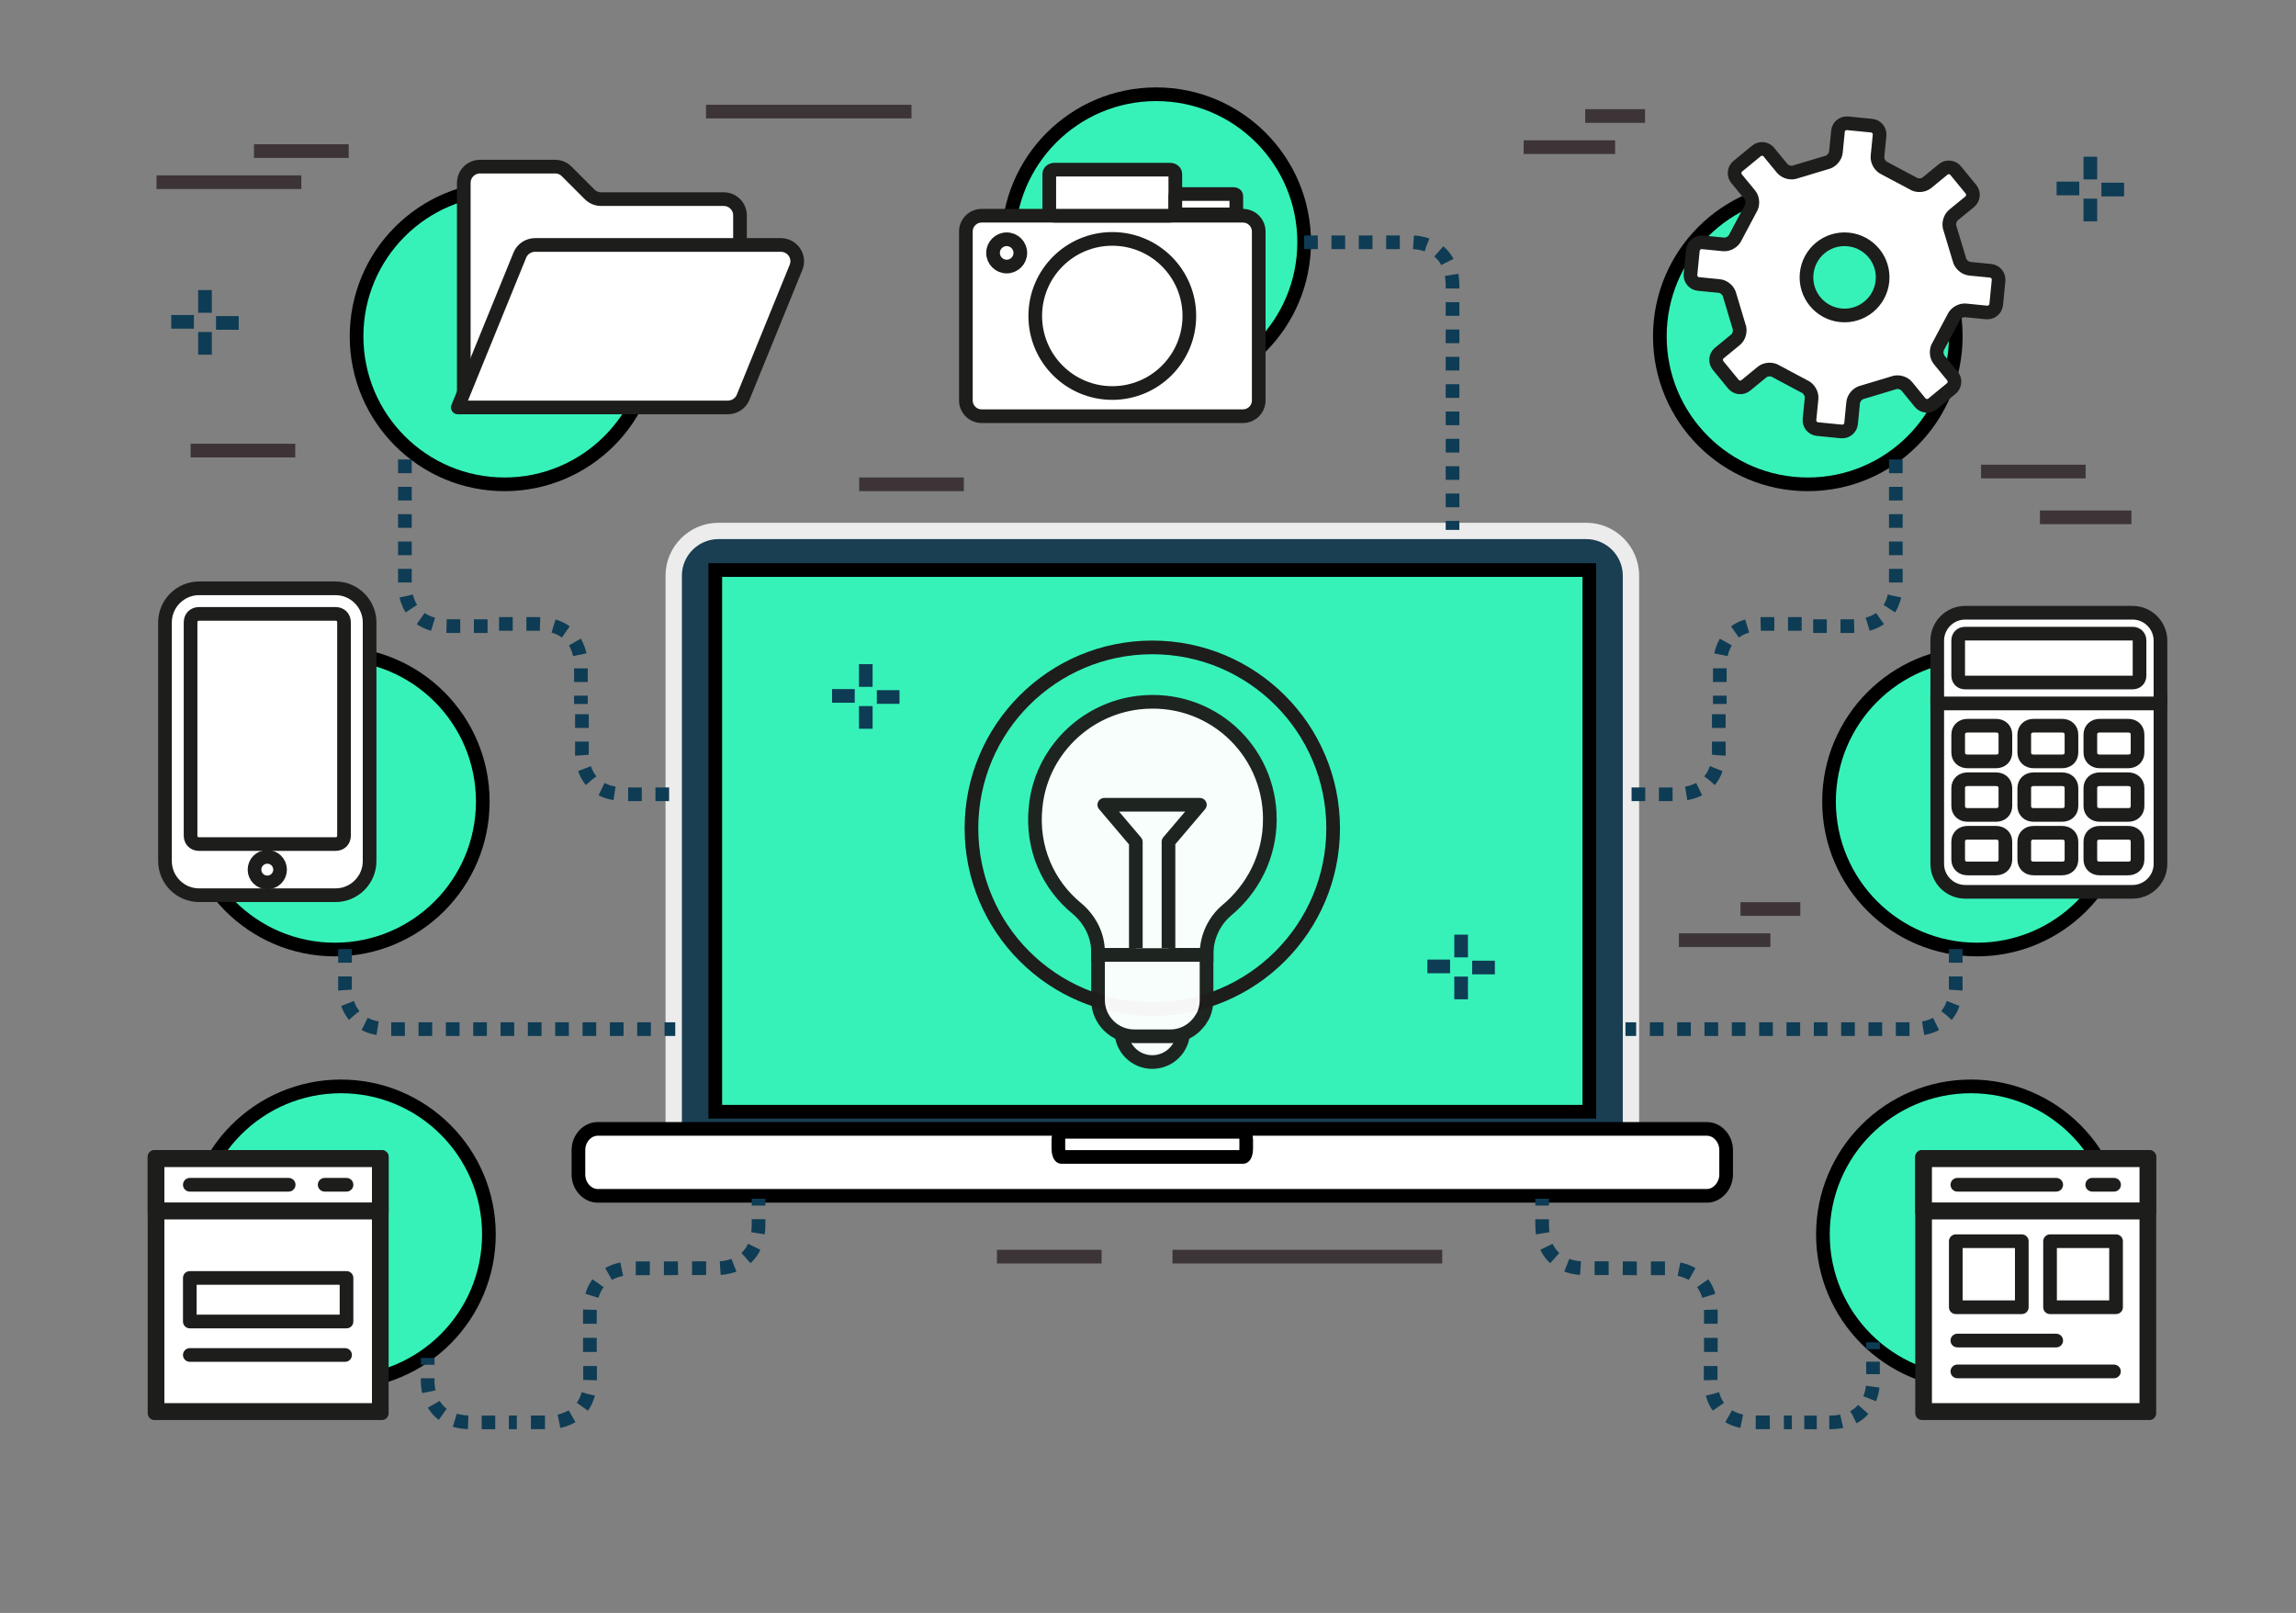 <svg xmlns:dc="http://purl.org/dc/elements/1.1/" xmlns:cc="http://creativecommons.org/ns#" xmlns:rdf="http://www.w3.org/1999/02/22-rdf-syntax-ns#" xmlns:svg="http://www.w3.org/2000/svg" xmlns="http://www.w3.org/2000/svg" xmlns:sodipodi="http://sodipodi.sourceforge.net/DTD/sodipodi-0.dtd" xmlns:inkscape="http://www.inkscape.org/namespaces/inkscape" width="100%" height="100%" viewBox="0 0 336 236" version="1.1" xml:space="preserve" style="fill-rule:evenodd;clip-rule:evenodd;stroke-miterlimit:10;" id="svg1078" sodipodi:docname="home-hero.svg" inkscape:version="1.0.1 (c497b03c, 2020-09-10)"><rect x="0" y="0" width="336" height="236" fill="#808080" stroke="none"/><defs id="defs1082"></defs><sodipodi:namedview pagecolor="#ffffff" bordercolor="#666666" borderopacity="1" objecttolerance="10" gridtolerance="10" guidetolerance="10" inkscape:pageopacity="0" inkscape:pageshadow="2" inkscape:window-width="1440" inkscape:window-height="855" id="namedview1080" showgrid="false" inkscape:zoom="3.4270712" inkscape:cx="161.68275" inkscape:cy="136.38179" inkscape:window-x="0" inkscape:window-y="23" inkscape:window-maximized="1" inkscape:current-layer="g1467"></sodipodi:namedview><g id="bg"><g id="g1467"><path d="M105.14,76.488l126.988,0c4.262,0 7.744,3.482 7.744,7.736l0,85.604l-142.476,0l0,-85.603c0,-4.254 3.483,-7.737 7.744,-7.737Z" style="fill:rgb(236,236,236);" id="path833"></path><path d="M105.14,78.879l126.988,0c2.945,0 5.354,2.413 5.354,5.346l0,83.215l-137.694,0l0,-83.215c0,-2.933 2.404,-5.346 5.352,-5.346Z" style="fill:rgb(26,62,82);" id="path835"></path><rect x="104.676" y="83.408" width="127.911" height="79.256" style="fill:#36f2b9;stroke:black;stroke-width:2px;fill-opacity:1" id="rect837"></rect><path d="M87.464,165.176l162.33,-0c1.549,-0 2.812,1.43 2.812,3.111l0,3.564c0,1.672 -1.305,3.117 -2.812,3.117l-162.33,-0c-1.507,-0 -2.815,-1.412 -2.815,-3.117l0,-3.564c0,-1.703 1.278,-3.111 2.815,-3.111Z" style="fill:white;stroke:black;stroke-width:2px;" id="path839"></path><path d="M155.345,165.598l26.566,0c0.254,0 0.461,0.537 0.461,1.17l0,1.34c0,0.627 -0.213,1.172 -0.461,1.172l-26.566,0c-0.247,0 -0.461,-0.531 -0.461,-1.172l0,-1.34c0,-0.639 0.209,-1.17 0.461,-1.17Z" style="fill:white;stroke:black;stroke-width:2px;" id="path841"></path><circle cx="73.835" cy="49.21" r="21.654" style="fill:#36f2b9;stroke:black;stroke-width:2px;fill-opacity:1" id="circle843"></circle><circle cx="264.558" cy="49.21" style="fill:#36f2b9;stroke:black;stroke-width:2px;fill-opacity:1" id="circle845" r="21.654"></circle><circle cx="289.317" cy="117.277" r="21.654" style="fill:#36f2b9;stroke:black;stroke-width:2px;fill-opacity:1" id="circle847"></circle><circle cx="288.423" cy="180.609" r="21.654" style="fill:#36f2b9;stroke:black;stroke-width:2px;fill-opacity:1" id="circle849"></circle><circle cx="48.998" cy="117.277" r="21.654" style="fill:#36f2b9;stroke:black;stroke-width:2px;fill-opacity:1" id="circle851"></circle><circle cx="49.893" cy="180.609" r="21.654" style="fill:#36f2b9;stroke:black;stroke-width:2px;fill-opacity:1" id="circle853"></circle><circle cx="169.196" cy="35.443" r="21.655" style="fill:#36f2b9;stroke:black;stroke-width:2px;fill-opacity:1" id="circle855"></circle><path d="M190.851,35.451l15.334,0c0,0 6.381,-0.521 6.381,6.38l0,35.697" style="fill:none;fill-rule:nonzero;stroke:rgb(14,60,84);stroke-width:2px;stroke-dasharray:2,2;" id="path857"></path><path d="M251.532,104.503l0,5.334c0,0 0.521,6.379 -6.381,6.379l-6.498,0" style="fill:none;fill-rule:nonzero;stroke:rgb(14,60,84);stroke-width:2px;stroke-dasharray:2,2;" id="path859"></path><path d="M286.202,138.863l0,5.334c0,0 0.521,6.379 -6.379,6.379l-41.951,0" style="fill:none;fill-rule:nonzero;stroke:rgb(14,60,84);stroke-width:2px;stroke-dasharray:2,2;" id="path861"></path><path d="M277.437,67.23l0,17.999c0,0 0.521,6.38 -6.381,6.38l-6.498,0l0,-0.318l-6.5,0c-6.902,0 -6.379,6.38 -6.379,6.38l0,5.334" style="fill:none;fill-rule:nonzero;stroke:rgb(14,60,84);stroke-width:2px;stroke-dasharray:2,2;" id="path863"></path><path d="m 274.099,196.404 v 1" style="fill:none;fill-rule:nonzero;stroke:#0e3c54;stroke-width:2px" id="path865"></path><path d="m 274.099,199.232 v 2.506 c 0,0 0.521,6.381 -6.381,6.381 h -4.584" style="fill:none;fill-rule:nonzero;stroke:#0e3c54;stroke-width:2px;stroke-dasharray:1.83, 1.83" id="path867"></path><path d="m 262.22,208.119 h -1 l 0.834,-0.01 h -1" style="fill:none;fill-rule:nonzero;stroke:#0e3c54;stroke-width:2px" id="path869"></path><path d="m 258.997,208.109 h -2.277 c 0,0 -6.381,0.521 -6.381,-6.379 v -2.367 l 0.027,-0.914 v -6.5 c 0,-6.9 -6.379,-6.379 -6.379,-6.379 h -5.334 l -1.258,-0.018 h -5.334 c 0,0 -6.381,0.521 -6.381,-6.381 v -1.75" style="fill:none;fill-rule:nonzero;stroke:#0e3c54;stroke-width:2px;stroke-dasharray:2.06, 2.06" id="path871"></path><path d="m 225.681,176.393 v -1" style="fill:none;fill-rule:nonzero;stroke:#0e3c54;stroke-width:2px" id="path873"></path><path d="M85.159,104.503l0,5.334c0,0 -0.521,6.379 6.38,6.379l6.499,0" style="fill:none;fill-rule:nonzero;stroke:rgb(14,60,84);stroke-width:2px;stroke-dasharray:2,2;" id="path879"></path><path d="M50.488,138.863l0,5.334c0,0 -0.521,6.379 6.38,6.379l41.95,0" style="fill:none;fill-rule:nonzero;stroke:rgb(14,60,84);stroke-width:2px;stroke-dasharray:2,2;" id="path881"></path><path d="M59.255,67.23l0,17.999c0,0 -0.521,6.38 6.38,6.38l6.499,0l0,-0.318l6.499,0c6.902,0 6.38,6.38 6.38,6.38l0,5.334" style="fill:none;fill-rule:nonzero;stroke:rgb(14,60,84);stroke-width:2px;stroke-dasharray:2,2;" id="path883"></path><path d="m 62.592,198.684 v 1" style="fill:none;fill-rule:nonzero;stroke:#0e3c54;stroke-width:2px" id="path885"></path><path d="m 62.592,201.664 v 0.074 c 0,0 -0.521,6.381 6.38,6.381 h 4.508" style="fill:none;fill-rule:nonzero;stroke:#0e3c54;stroke-width:2px;stroke-dasharray:1.98, 1.98" id="path887"></path><path d="m 74.471,208.119 h 1 l -0.834,-0.01 h 1" style="fill:none;fill-rule:nonzero;stroke:#0e3c54;stroke-width:2px" id="path889"></path><path d="m 77.694,208.109 h 2.277 c 0,0 6.38,0.521 6.38,-6.379 v -2.367 l -0.027,-0.914 v -6.5 c 0,-6.9 6.38,-6.379 6.38,-6.379 h 5.334 l 1.257,-0.018 h 5.334 c 0,0 6.38,0.521 6.38,-6.381 v -1.75" style="fill:none;fill-rule:nonzero;stroke:#0e3c54;stroke-width:2px;stroke-dasharray:2.06, 2.06" id="path891"></path><path d="m 111.009,176.393 v -1" style="fill:none;fill-rule:nonzero;stroke:#0e3c54;stroke-width:2px" id="path893"></path><path d="M108.291,56.481c0,1.312 -1.062,2.375 -2.376,2.375l-38.044,0l0,-32.097c0,-1.315 1.065,-2.378 2.376,-2.378l10.999,0c0.628,0 1.234,0.251 1.68,0.697l3.362,3.362c0.446,0.443 1.049,0.696 1.68,0.696l17.948,0c1.313,0 2.376,1.063 2.376,2.378l0,24.967l-0.001,0Z" style="fill:white;fill-rule:nonzero;stroke:rgb(29,29,27);stroke-width:2px;stroke-linecap:round;stroke-linejoin:round;" id="path899"></path><path d="M108.75,58.122c-0.366,0.9 -1.254,1.492 -2.246,1.492l-39.508,0l9.074,-22.279c0.362,-0.904 1.255,-1.496 2.247,-1.496l35.932,0c0.805,0 1.553,0.391 2.002,1.043c0.453,0.654 0.543,1.485 0.246,2.219l-7.747,19.021Z" style="fill:white;fill-rule:nonzero;stroke:rgb(29,29,27);stroke-width:2px;stroke-linecap:round;stroke-linejoin:round;" id="path901"></path><path d="M22.904,26.659l21.193,0" style="fill:none;fill-rule:nonzero;stroke:rgb(61,52,55);stroke-width:2px;" id="path903"></path><path d="M37.166,22.104l13.863,0" style="fill:none;fill-rule:nonzero;stroke:rgb(61,52,55);stroke-width:2px;" id="path905"></path><path d="M222.974,21.528l13.386,0" style="fill:none;fill-rule:nonzero;stroke:rgb(61,52,55);stroke-width:2px;" id="path907"></path><path d="M298.526,75.692l13.387,-0" style="fill:none;fill-rule:nonzero;stroke:rgb(61,52,55);stroke-width:2px;" id="path909"></path><path d="M231.983,16.973l8.756,0" style="fill:none;fill-rule:nonzero;stroke:rgb(61,52,55);stroke-width:2px;" id="path911"></path><path d="M245.694,137.561l13.387,0" style="fill:none;fill-rule:nonzero;stroke:rgb(61,52,55);stroke-width:2px;" id="path913"></path><path d="M254.702,133.004l8.758,0" style="fill:none;fill-rule:nonzero;stroke:rgb(61,52,55);stroke-width:2px;" id="path915"></path><path d="M125.737,70.863l15.309,0" style="fill:none;fill-rule:nonzero;stroke:rgb(61,52,55);stroke-width:2px;" id="path917"></path><path d="M289.909,68.992l15.309,0" style="fill:none;fill-rule:nonzero;stroke:rgb(61,52,55);stroke-width:2px;" id="path919"></path><path d="M27.897,65.928l15.309,0" style="fill:none;fill-rule:nonzero;stroke:rgb(61,52,55);stroke-width:2px;" id="path921"></path><path d="M145.899,183.865l15.309,0" style="fill:none;fill-rule:nonzero;stroke:rgb(61,52,55);stroke-width:2px;" id="path923"></path><path d="M171.585,183.867l39.473,0" style="fill:none;fill-rule:nonzero;stroke:rgb(61,52,55);stroke-width:2px;" id="path925"></path><path d="M103.318,16.326l30.074,0" style="fill:none;fill-rule:nonzero;stroke:rgb(61,52,55);stroke-width:2px;" id="path927"></path><circle cx="168.629" cy="121.189" r="26.465" style="fill:none;stroke:rgb(29,29,27);stroke-width:2px;" id="circle929"></circle><path d="m 305.903,22.93 v 3.319" style="fill:none;fill-rule:nonzero;stroke:#0e3c54;stroke-width:2px" id="path937"></path><path d="m 300.968,27.576 h 3.318" style="fill:none;fill-rule:nonzero;stroke:#0e3c54;stroke-width:2px" id="path939"></path><path d="M 305.903,32.382 V 29.063" style="fill:none;fill-rule:nonzero;stroke:#0e3c54;stroke-width:2px" id="path941"></path><path d="m 310.841,27.735 h -3.319" style="fill:none;fill-rule:nonzero;stroke:#0e3c54;stroke-width:2px" id="path943"></path><path d="m 29.997,42.443 v 3.32" style="fill:none;fill-rule:nonzero;stroke:#0e3c54;stroke-width:2px" id="path947"></path><path d="m 25.06,47.09 h 3.319" style="fill:none;fill-rule:nonzero;stroke:#0e3c54;stroke-width:2px" id="path949"></path><path d="M 29.997,51.896 V 48.577" style="fill:none;fill-rule:nonzero;stroke:#0e3c54;stroke-width:2px" id="path951"></path><path d="m 34.934,47.249 h -3.32" style="fill:none;fill-rule:nonzero;stroke:#0e3c54;stroke-width:2px" id="path953"></path><path d="m 126.699,97.176 v 3.319" style="fill:none;fill-rule:nonzero;stroke:#0e3c54;stroke-width:2px" id="path957"></path><path d="m 121.762,101.822 h 3.32" style="fill:none;fill-rule:nonzero;stroke:#0e3c54;stroke-width:2px" id="path959"></path><path d="M 126.699,106.628 V 103.31" style="fill:none;fill-rule:nonzero;stroke:#0e3c54;stroke-width:2px" id="path961"></path><path d="m 131.636,101.981 h -3.319" style="fill:none;fill-rule:nonzero;stroke:#0e3c54;stroke-width:2px" id="path963"></path><path d="m 213.823,136.756 v 3.32" style="fill:none;fill-rule:nonzero;stroke:#0e3c54;stroke-width:2px" id="path967"></path><path d="m 208.886,141.402 h 3.32" style="fill:none;fill-rule:nonzero;stroke:#0e3c54;stroke-width:2px" id="path969"></path><path d="m 213.823,146.209 v -3.318" style="fill:none;fill-rule:nonzero;stroke:#0e3c54;stroke-width:2px" id="path971"></path><path d="M 218.761,141.562 H 215.44" style="fill:none;fill-rule:nonzero;stroke:#0e3c54;stroke-width:2px" id="path973"></path><g id="cogGroup"><path id="cog" d="m 291.315,39.623 -3.059,-0.303 c -0.709,-0.071 -1.399,-0.7 -1.532,-1.397 l -1.343,-4.454 c -0.274,-0.654 -0.051,-1.56 0.497,-2.009 l 2.376,-1.945 c 0.547,-0.456 0.627,-1.269 0.18,-1.82 l -2.24,-2.731 c -0.453,-0.553 -1.275,-0.633 -1.823,-0.181 l -2.375,1.947 c -0.548,0.449 -1.477,0.498 -2.065,0.093 l -4.107,-2.183 c -0.657,-0.268 -1.139,-1.072 -1.069,-1.778 l 0.304,-3.065 c 0.07,-0.708 -0.454,-1.339 -1.158,-1.409 l -3.514,-0.347 c -0.712,-0.071 -1.344,0.447 -1.414,1.155 l -0.304,3.064 c -0.069,0.706 -0.701,1.399 -1.401,1.534 l -4.451,1.337 c -0.652,0.282 -1.559,0.053 -2.008,-0.493 l -1.951,-2.376 c -0.449,-0.552 -1.264,-0.632 -1.815,-0.179 l -2.733,2.24 c -0.547,0.454 -0.628,1.265 -0.18,1.819 l 1.952,2.373 c 0.448,0.549 0.483,1.481 0.082,2.068 l -2.182,4.106 c -0.267,0.658 -1.066,1.141 -1.778,1.069 l -3.059,-0.303 c -0.704,-0.069 -1.339,0.459 -1.409,1.168 l -0.347,3.508 c -0.07,0.707 0.45,1.349 1.154,1.418 l 3.059,0.302 c 0.712,0.071 1.401,0.694 1.533,1.396 l 1.338,4.454 c 0.282,0.654 0.061,1.558 -0.487,2.005 l -2.379,1.949 c -0.545,0.449 -0.627,1.27 -0.181,1.823 l 2.244,2.732 c 0.452,0.548 1.267,0.629 1.815,0.18 l 2.377,-1.952 c 0.548,-0.449 1.481,-0.496 2.07,-0.09 l 4.099,2.184 c 0.66,0.266 1.147,1.065 1.076,1.774 l -0.303,3.063 c -0.071,0.704 0.447,1.343 1.159,1.413 l 3.514,0.347 c 0.704,0.07 1.344,-0.455 1.413,-1.159 l 0.303,-3.062 c 0.071,-0.709 0.697,-1.398 1.395,-1.53 l 4.456,-1.339 c 0.65,-0.283 1.557,-0.055 2.006,0.492 L 281,58.91 c 0.448,0.55 1.271,0.63 1.821,0.18 l 2.732,-2.241 c 0.547,-0.456 0.629,-1.275 0.18,-1.822 l -1.954,-2.378 c -0.449,-0.546 -0.485,-1.478 -0.09,-2.062 l 2.188,-4.105 c 0.268,-0.662 1.067,-1.139 1.777,-1.068 l 3.059,0.303 c 0.704,0.069 1.344,-0.456 1.415,-1.164 l 0.346,-3.507 c 0.069,-0.712 -0.455,-1.354 -1.159,-1.423 z m -21.934,6.508 c -3.065,-0.304 -5.297,-3.035 -4.994,-6.098 0.303,-3.063 3.026,-5.301 6.091,-4.998 3.069,0.304 5.306,3.032 5.003,6.095 -0.304,3.064 -3.031,5.305 -6.1,5.001 z" style="fill:#ffffff;fill-rule:nonzero;stroke:#1d1d1b;stroke-width:2px;stroke-linecap:round;stroke-linejoin:round"></path></g><path d="M24.145,125.994l0,-34.926c0,-2.744 2.245,-4.99 4.99,-4.99l19.963,0c2.745,0 4.99,2.246 4.99,4.99l0,34.926c0,2.744 -2.245,4.99 -4.99,4.99l-19.963,0c-2.745,0 -4.99,-2.246 -4.99,-4.99Z" style="fill:white;fill-rule:nonzero;stroke:rgb(29,29,27);stroke-width:2px;stroke-linecap:round;stroke-linejoin:round;" id="path979"></path><path d="M49.098,89.821l-19.963,0c-0.749,0 -1.247,0.5 -1.247,1.247l0,31.184c0,0.746 0.499,1.246 1.247,1.246l19.963,0c0.749,0 1.247,-0.5 1.247,-1.246l0,-31.184c-0.001,-0.747 -0.499,-1.247 -1.247,-1.247Z" style="fill:white;fill-rule:nonzero;stroke:rgb(29,29,27);stroke-width:2px;stroke-linecap:round;stroke-linejoin:round;" id="path981"></path><circle cx="39.116" cy="127.242" r="1.871" style="fill:white;stroke:rgb(29,29,27);stroke-width:2px;stroke-linecap:round;stroke-linejoin:round;" id="circle983"></circle><path d="M184.204,58.585c0,1.275 -1.035,2.311 -2.311,2.311l-38.235,0c-1.275,0 -2.311,-1.035 -2.311,-2.311l0,-24.709c0,-1.275 1.035,-2.311 2.311,-2.311l38.235,-0c1.275,-0 2.311,1.035 2.311,2.311l0,24.709Z" style="fill:white;fill-rule:nonzero;stroke:rgb(29,29,27);stroke-width:2px;" id="path985"></path><circle cx="147.319" cy="37.004" r="1.996" style="fill:white;stroke:rgb(29,29,27);stroke-width:2px;" id="circle987"></circle><path d="M171.997,30.938c0,0.347 -0.349,0.627 -0.779,0.627l-16.884,-0c-0.431,-0 -0.78,-0.28 -0.78,-0.627l0,-5.491c0,-0.347 0.349,-0.627 0.78,-0.627l16.884,-0c0.431,-0 0.779,0.28 0.779,0.627l0,5.491Z" style="fill:white;fill-rule:nonzero;stroke:rgb(29,29,27);stroke-width:2px;" id="path989"></path><path d="M180.924,31.093c0,0.153 -0.169,0.276 -0.378,0.276l-8.171,0c-0.208,0 -0.378,-0.123 -0.378,-0.276l0,-2.427c0,-0.154 0.17,-0.276 0.378,-0.276l8.171,0c0.209,0 0.378,0.122 0.378,0.276l0,2.427Z" style="fill:white;fill-rule:nonzero;stroke:rgb(29,29,27);stroke-width:2px;" id="path991"></path><circle cx="162.775" cy="46.23" r="11.275" style="fill:white;stroke:rgb(29,29,27);stroke-width:2px;" id="circle993"></circle><path d="m 316.167,101.902 h -32.668 v 24.502 c 0,2.244 1.84,4.082 4.084,4.082 h 24.5 c 2.246,0 4.084,-1.838 4.084,-4.082 z" style="fill:#ffffff;fill-rule:nonzero;stroke:#1d1d1b;stroke-width:2px;stroke-linecap:round;stroke-linejoin:round" id="path995"></path><path d="m 312.083,89.653 h -24.5 c -2.244,0 -4.084,1.837 -4.084,4.082 v 9.189 h 32.668 v -9.189 c 0,-2.245 -1.838,-4.082 -4.084,-4.082 z" style="fill:#ffffff;fill-rule:nonzero;stroke:#1d1d1b;stroke-width:2px;stroke-linecap:round;stroke-linejoin:round" id="path997"></path><path d="m 312.083,99.861 h -24.5 c -0.611,0 -1.02,-0.408 -1.02,-1.021 v -5.105 c 0,-0.611 0.408,-1.021 1.02,-1.021 h 24.5 c 0.613,0 1.021,0.409 1.021,1.021 v 5.105 c 0,0.613 -0.408,1.021 -1.021,1.021 z" style="fill:#ffffff;fill-rule:nonzero;stroke:#1d1d1b;stroke-width:2px;stroke-linecap:round;stroke-linejoin:round" id="path999"></path><path d="m 292.089,111.404 h -4.145 c -0.828,0 -1.381,-0.523 -1.381,-1.306 v -2.61 c 0,-0.782 0.553,-1.308 1.381,-1.308 h 4.145 c 0.828,0 1.383,0.525 1.383,1.308 v 2.61 c 0,0.783 -0.555,1.306 -1.383,1.306 z" style="fill:#ffffff;fill-rule:nonzero;stroke:#1d1d1b;stroke-width:2px;stroke-linecap:round;stroke-linejoin:round" id="path1001"></path><path d="m 301.759,111.404 h -4.143 c -0.83,0 -1.383,-0.523 -1.383,-1.306 v -2.61 c 0,-0.782 0.553,-1.308 1.383,-1.308 h 4.143 c 0.83,0 1.383,0.525 1.383,1.308 v 2.61 c 0,0.783 -0.553,1.306 -1.383,1.306 z" style="fill:#ffffff;fill-rule:nonzero;stroke:#1d1d1b;stroke-width:2px;stroke-linecap:round;stroke-linejoin:round" id="path1003"></path><path d="m 311.431,111.404 h -4.146 c -0.826,0 -1.381,-0.523 -1.381,-1.306 v -2.61 c 0,-0.782 0.555,-1.308 1.381,-1.308 h 4.146 c 0.83,0 1.381,0.525 1.381,1.308 v 2.61 c 0,0.783 -0.551,1.306 -1.381,1.306 z" style="fill:#ffffff;fill-rule:nonzero;stroke:#1d1d1b;stroke-width:2px;stroke-linecap:round;stroke-linejoin:round" id="path1005"></path><path d="m 292.089,119.238 h -4.145 c -0.828,0 -1.381,-0.524 -1.381,-1.307 v -2.611 c 0,-0.783 0.553,-1.305 1.381,-1.305 h 4.145 c 0.828,0 1.383,0.521 1.383,1.305 v 2.611 c 0,0.783 -0.555,1.307 -1.383,1.307 z" style="fill:#ffffff;fill-rule:nonzero;stroke:#1d1d1b;stroke-width:2px;stroke-linecap:round;stroke-linejoin:round" id="path1007"></path><path d="m 301.759,119.238 h -4.143 c -0.83,0 -1.383,-0.524 -1.383,-1.307 v -2.611 c 0,-0.783 0.553,-1.305 1.383,-1.305 h 4.143 c 0.83,0 1.383,0.521 1.383,1.305 v 2.611 c 0,0.783 -0.553,1.307 -1.383,1.307 z" style="fill:#ffffff;fill-rule:nonzero;stroke:#1d1d1b;stroke-width:2px;stroke-linecap:round;stroke-linejoin:round" id="path1009"></path><path d="m 311.431,119.238 h -4.146 c -0.826,0 -1.381,-0.524 -1.381,-1.307 v -2.611 c 0,-0.783 0.555,-1.305 1.381,-1.305 h 4.146 c 0.83,0 1.381,0.521 1.381,1.305 v 2.611 c 0,0.783 -0.551,1.307 -1.381,1.307 z" style="fill:#ffffff;fill-rule:nonzero;stroke:#1d1d1b;stroke-width:2px;stroke-linecap:round;stroke-linejoin:round" id="path1011"></path><path d="m 292.089,127.07 h -4.145 c -0.828,0 -1.381,-0.521 -1.381,-1.307 v -2.609 c 0,-0.783 0.553,-1.307 1.381,-1.307 h 4.145 c 0.828,0 1.383,0.523 1.383,1.307 v 2.609 c 0,0.786 -0.555,1.307 -1.383,1.307 z" style="fill:#ffffff;fill-rule:nonzero;stroke:#1d1d1b;stroke-width:2px;stroke-linecap:round;stroke-linejoin:round" id="path1013"></path><path d="m 301.759,127.07 h -4.143 c -0.83,0 -1.383,-0.521 -1.383,-1.307 v -2.609 c 0,-0.783 0.553,-1.307 1.383,-1.307 h 4.143 c 0.83,0 1.383,0.523 1.383,1.307 v 2.609 c 0,0.786 -0.553,1.307 -1.383,1.307 z" style="fill:#ffffff;fill-rule:nonzero;stroke:#1d1d1b;stroke-width:2px;stroke-linecap:round;stroke-linejoin:round" id="path1015"></path><path d="m 311.431,127.07 h -4.146 c -0.826,0 -1.381,-0.521 -1.381,-1.307 v -2.609 c 0,-0.783 0.555,-1.307 1.381,-1.307 h 4.146 c 0.83,0 1.381,0.523 1.381,1.307 v 2.609 c 0,0.786 -0.551,1.307 -1.381,1.307 z" style="fill:#ffffff;fill-rule:nonzero;stroke:#1d1d1b;stroke-width:2px;stroke-linecap:round;stroke-linejoin:round" id="path1017"></path><rect x="22.836" y="169.52" width="32.816" height="37.02" style="fill:#ffffff;stroke:#1d1d1b;stroke-width:2px;stroke-linecap:round;stroke-linejoin:round" id="rect1023"></rect><path d="M 55.872,206.777 H 22.616 V 169.279 H 55.872 Z M 23.056,206.299 H 55.432 V 169.758 H 23.056 Z" style="fill:#ffffff;fill-rule:nonzero;stroke:#1d1d1b;stroke-width:2px;stroke-linecap:round;stroke-linejoin:round" id="path1025"></path><rect x="22.836" y="169.52" width="32.816" height="7.656" style="fill:#ffffff;stroke:#1d1d1b;stroke-width:2px;stroke-linecap:round;stroke-linejoin:round" id="rect1029"></rect><path d="M 55.872,177.416 H 22.616 v -8.137 h 33.256 z m -32.816,-0.477 h 32.376 v -7.182 H 23.056 Z" style="fill:#ffffff;fill-rule:nonzero;stroke:#1d1d1b;stroke-width:2px;stroke-linecap:round;stroke-linejoin:round" id="path1031"></path><rect x="27.778" y="186.982" width="22.932" height="6.375" style="fill:#ffffff;stroke:#1d1d1b;stroke-width:2px;stroke-linecap:round;stroke-linejoin:round" id="rect1037"></rect><path d="M 27.778,173.348 H 42.245" style="fill:none;fill-rule:nonzero;stroke:#1d1d1b;stroke-width:2px;stroke-linecap:round;stroke-linejoin:round" id="path1041"></path><path d="M 47.512,173.348 H 50.71" style="fill:none;fill-rule:nonzero;stroke:#1d1d1b;stroke-width:2px;stroke-linecap:round;stroke-linejoin:round" id="path1043"></path><path d="M 27.778,198.254 H 50.499" style="fill:none;fill-rule:nonzero;stroke:#1d1d1b;stroke-width:2px;stroke-linecap:round;stroke-linejoin:round" id="path1045"></path><rect x="281.503" y="169.52" width="32.816" height="37.02" style="fill:#ffffff;stroke:#1d1d1b;stroke-width:2px;stroke-linecap:round;stroke-linejoin:round" id="rect1049"></rect><path d="m 314.538,206.777 h -33.256 v -37.498 h 33.256 z m -32.816,-0.478 h 32.377 v -36.541 h -32.377 z" style="fill:#ffffff;fill-rule:nonzero;stroke:#1d1d1b;stroke-width:2px;stroke-linecap:round;stroke-linejoin:round" id="path1051"></path><rect x="281.503" y="169.52" width="32.816" height="7.656" style="fill:#ffffff;stroke:#1d1d1b;stroke-width:2px;stroke-linecap:round;stroke-linejoin:round" id="rect1055"></rect><path d="m 314.538,177.416 h -33.256 v -8.137 h 33.256 z m -32.816,-0.477 h 32.377 v -7.182 h -32.377 z" style="fill:#ffffff;fill-rule:nonzero;stroke:#1d1d1b;stroke-width:2px;stroke-linecap:round;stroke-linejoin:round" id="path1057"></path><path d="M286.444,173.348l14.467,0" style="fill:none;fill-rule:nonzero;stroke:rgb(29,29,27);stroke-width:2px;stroke-linecap:round;stroke-linejoin:round;" id="path1063"></path><path d="M286.444,196.143l14.467,0" style="fill:none;fill-rule:nonzero;stroke:rgb(29,29,27);stroke-width:2px;stroke-linecap:round;stroke-linejoin:round;" id="path1065"></path><path d="M286.444,200.658l22.914,-0" style="fill:none;fill-rule:nonzero;stroke:rgb(29,29,27);stroke-width:2px;stroke-linecap:round;stroke-linejoin:round;" id="path1067"></path><path d="M306.179,173.348l3.197,0" style="fill:none;fill-rule:nonzero;stroke:rgb(29,29,27);stroke-width:2px;stroke-linecap:round;stroke-linejoin:round;" id="path1069"></path><rect x="286.212" y="181.609" width="9.66" height="9.66" style="fill:white;stroke:rgb(29,29,27);stroke-width:2px;stroke-linecap:round;stroke-linejoin:round;" id="rect1071"></rect><rect x="300.007" y="181.609" width="9.66" height="9.66" style="fill:white;stroke:rgb(29,29,27);stroke-width:2px;stroke-linecap:round;stroke-linejoin:round;" id="rect1073"></rect><g id="bulbGroup" style="opacity:0.96"><path d="m 185.831,119.866 c 0,-10.188 -8.733,-18.26 -19.188,-17.068 -7.939,0.925 -14.29,7.277 -15.083,15.217 -0.663,6.088 1.851,11.512 6.087,14.953 1.851,1.586 3.042,3.838 3.042,6.352 v 0.396 h 15.879 v -0.133 c 0,-2.381 1.059,-4.764 2.912,-6.352 3.837,-3.174 6.351,-7.938 6.351,-13.365 z" style="fill:#ffffff;fill-rule:nonzero;stroke:#1d1d1b;stroke-width:2px" id="path931"></path><circle cx="168.629" cy="150.861" r="4.531" style="fill:white;stroke:rgb(29, 29, 27);stroke-width:2px" id="circle933"></circle><path d="M160.688,139.715l-0,6.615c-0,2.912 2.383,5.293 5.293,5.293l5.295,0c1.889,0 3.542,-1.012 4.479,-2.512l0.02,-0.002c0.339,-0.508 0.557,-1.076 0.678,-1.693c0.004,-0.016 0.007,-0.029 0.01,-0.045c0.062,-0.334 0.105,-0.676 0.105,-1.041l-0,-6.614l-15.88,0l-0,-0.001Z" style="fill:white;fill-rule:nonzero;stroke:rgb(29, 29, 27);stroke-width:2px" id="path935"></path><path d="M166.219,138.734l0,-15.548l-4.615,-5.435l13.987,0l-4.594,5.407l0,15.576" style="fill:white;fill-rule:nonzero;stroke:rgb(29, 29, 27);stroke-width:2px;stroke-linejoin:round" id="path1075"></path></g></g></g></svg>